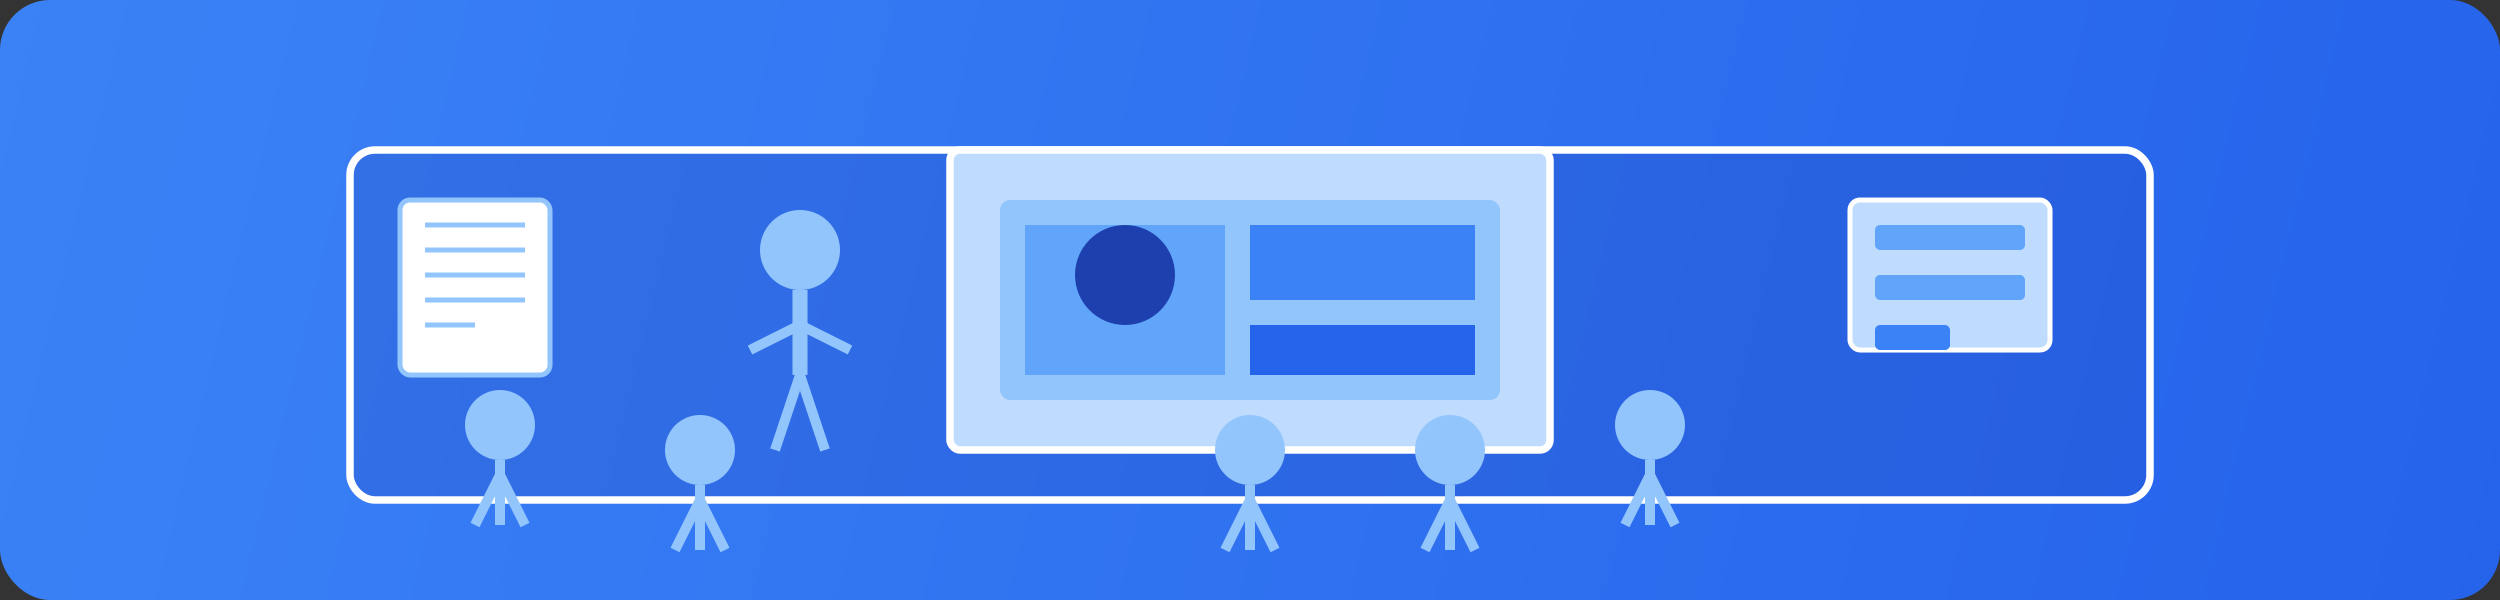 <svg width="500" height="120" viewBox="0 0 500 120" fill="none" xmlns="http://www.w3.org/2000/svg">
  <rect x="0" y="0" width="500" height="120" fill="#333333" stroke="none"/>
  <!-- Background with gradient -->
  <rect width="500" height="120" rx="10" fill="url(#paint0_linear)" />
  
  <!-- Training room setup -->
  <rect x="70" y="30" width="360" height="70" rx="5" fill="#1E40AF" fill-opacity="0.2" stroke="white" stroke-width="1.5" />
  
  <!-- Presentation screen -->
  <rect x="190" y="30" width="120" height="60" rx="2" fill="#BFDBFE" stroke="white" stroke-width="1.5" />
  
  <!-- Screen content - coal monitoring interface -->
  <rect x="200" y="40" width="100" height="40" rx="2" fill="#93C5FD" />
  <rect x="205" y="45" width="40" height="30" fill="#60A5FA" />
  <rect x="250" y="45" width="45" height="15" fill="#3B82F6" />
  <rect x="250" y="65" width="45" height="10" fill="#2563EB" />
  <circle cx="225" cy="55" r="10" fill="#1E40AF" />
  
  <!-- Trainer -->
  <circle cx="160" cy="50" r="8" fill="#93C5FD" />
  <line x1="160" y1="58" x2="160" y2="75" stroke="#93C5FD" stroke-width="3" />
  <line x1="160" y1="65" x2="150" y2="70" stroke="#93C5FD" stroke-width="2" />
  <line x1="160" y1="65" x2="170" y2="70" stroke="#93C5FD" stroke-width="2" />
  <line x1="160" y1="75" x2="155" y2="90" stroke="#93C5FD" stroke-width="2" />
  <line x1="160" y1="75" x2="165" y2="90" stroke="#93C5FD" stroke-width="2" />
  
  <!-- Trainees in a semicircle -->
  <!-- Trainee 1 -->
  <circle cx="100" cy="85" r="7" fill="#93C5FD" />
  <line x1="100" y1="92" x2="100" y2="105" stroke="#93C5FD" stroke-width="2" />
  <line x1="100" y1="95" x2="95" y2="105" stroke="#93C5FD" stroke-width="2" />
  <line x1="100" y1="95" x2="105" y2="105" stroke="#93C5FD" stroke-width="2" />
  
  <!-- Trainee 2 -->
  <circle cx="140" cy="90" r="7" fill="#93C5FD" />
  <line x1="140" y1="97" x2="140" y2="110" stroke="#93C5FD" stroke-width="2" />
  <line x1="140" y1="100" x2="135" y2="110" stroke="#93C5FD" stroke-width="2" />
  <line x1="140" y1="100" x2="145" y2="110" stroke="#93C5FD" stroke-width="2" />
  
  <!-- Trainee 3 -->
  <circle cx="250" cy="90" r="7" fill="#93C5FD" />
  <line x1="250" y1="97" x2="250" y2="110" stroke="#93C5FD" stroke-width="2" />
  <line x1="250" y1="100" x2="245" y2="110" stroke="#93C5FD" stroke-width="2" />
  <line x1="250" y1="100" x2="255" y2="110" stroke="#93C5FD" stroke-width="2" />
  
  <!-- Trainee 4 -->
  <circle cx="290" cy="90" r="7" fill="#93C5FD" />
  <line x1="290" y1="97" x2="290" y2="110" stroke="#93C5FD" stroke-width="2" />
  <line x1="290" y1="100" x2="285" y2="110" stroke="#93C5FD" stroke-width="2" />
  <line x1="290" y1="100" x2="295" y2="110" stroke="#93C5FD" stroke-width="2" />
  
  <!-- Trainee 5 -->
  <circle cx="330" cy="85" r="7" fill="#93C5FD" />
  <line x1="330" y1="92" x2="330" y2="105" stroke="#93C5FD" stroke-width="2" />
  <line x1="330" y1="95" x2="325" y2="105" stroke="#93C5FD" stroke-width="2" />
  <line x1="330" y1="95" x2="335" y2="105" stroke="#93C5FD" stroke-width="2" />
  
  <!-- Control panel mockup -->
  <rect x="370" y="40" width="40" height="30" rx="2" fill="#BFDBFE" stroke="white" stroke-width="1" />
  <rect x="375" y="45" width="30" height="5" rx="1" fill="#60A5FA" />
  <rect x="375" y="55" width="30" height="5" rx="1" fill="#60A5FA" />
  <rect x="375" y="65" width="15" height="5" rx="1" fill="#3B82F6" />
  
  <!-- Documentation/manual -->
  <rect x="80" y="40" width="30" height="35" rx="2" fill="white" stroke="#93C5FD" stroke-width="1" />
  <line x1="85" y1="45" x2="105" y2="45" stroke="#93C5FD" stroke-width="1" />
  <line x1="85" y1="50" x2="105" y2="50" stroke="#93C5FD" stroke-width="1" />
  <line x1="85" y1="55" x2="105" y2="55" stroke="#93C5FD" stroke-width="1" />
  <line x1="85" y1="60" x2="105" y2="60" stroke="#93C5FD" stroke-width="1" />
  <line x1="85" y1="65" x2="95" y2="65" stroke="#93C5FD" stroke-width="1" />
  
<!-- Removed text label -->
  
  <!-- Gradient definition -->
  <defs>
    <linearGradient id="paint0_linear" x1="0" y1="0" x2="500" y2="120" gradientUnits="userSpaceOnUse">
      <stop stop-color="#3B82F6" />
      <stop offset="1" stop-color="#2563EB" />
    </linearGradient>
  </defs>
</svg>